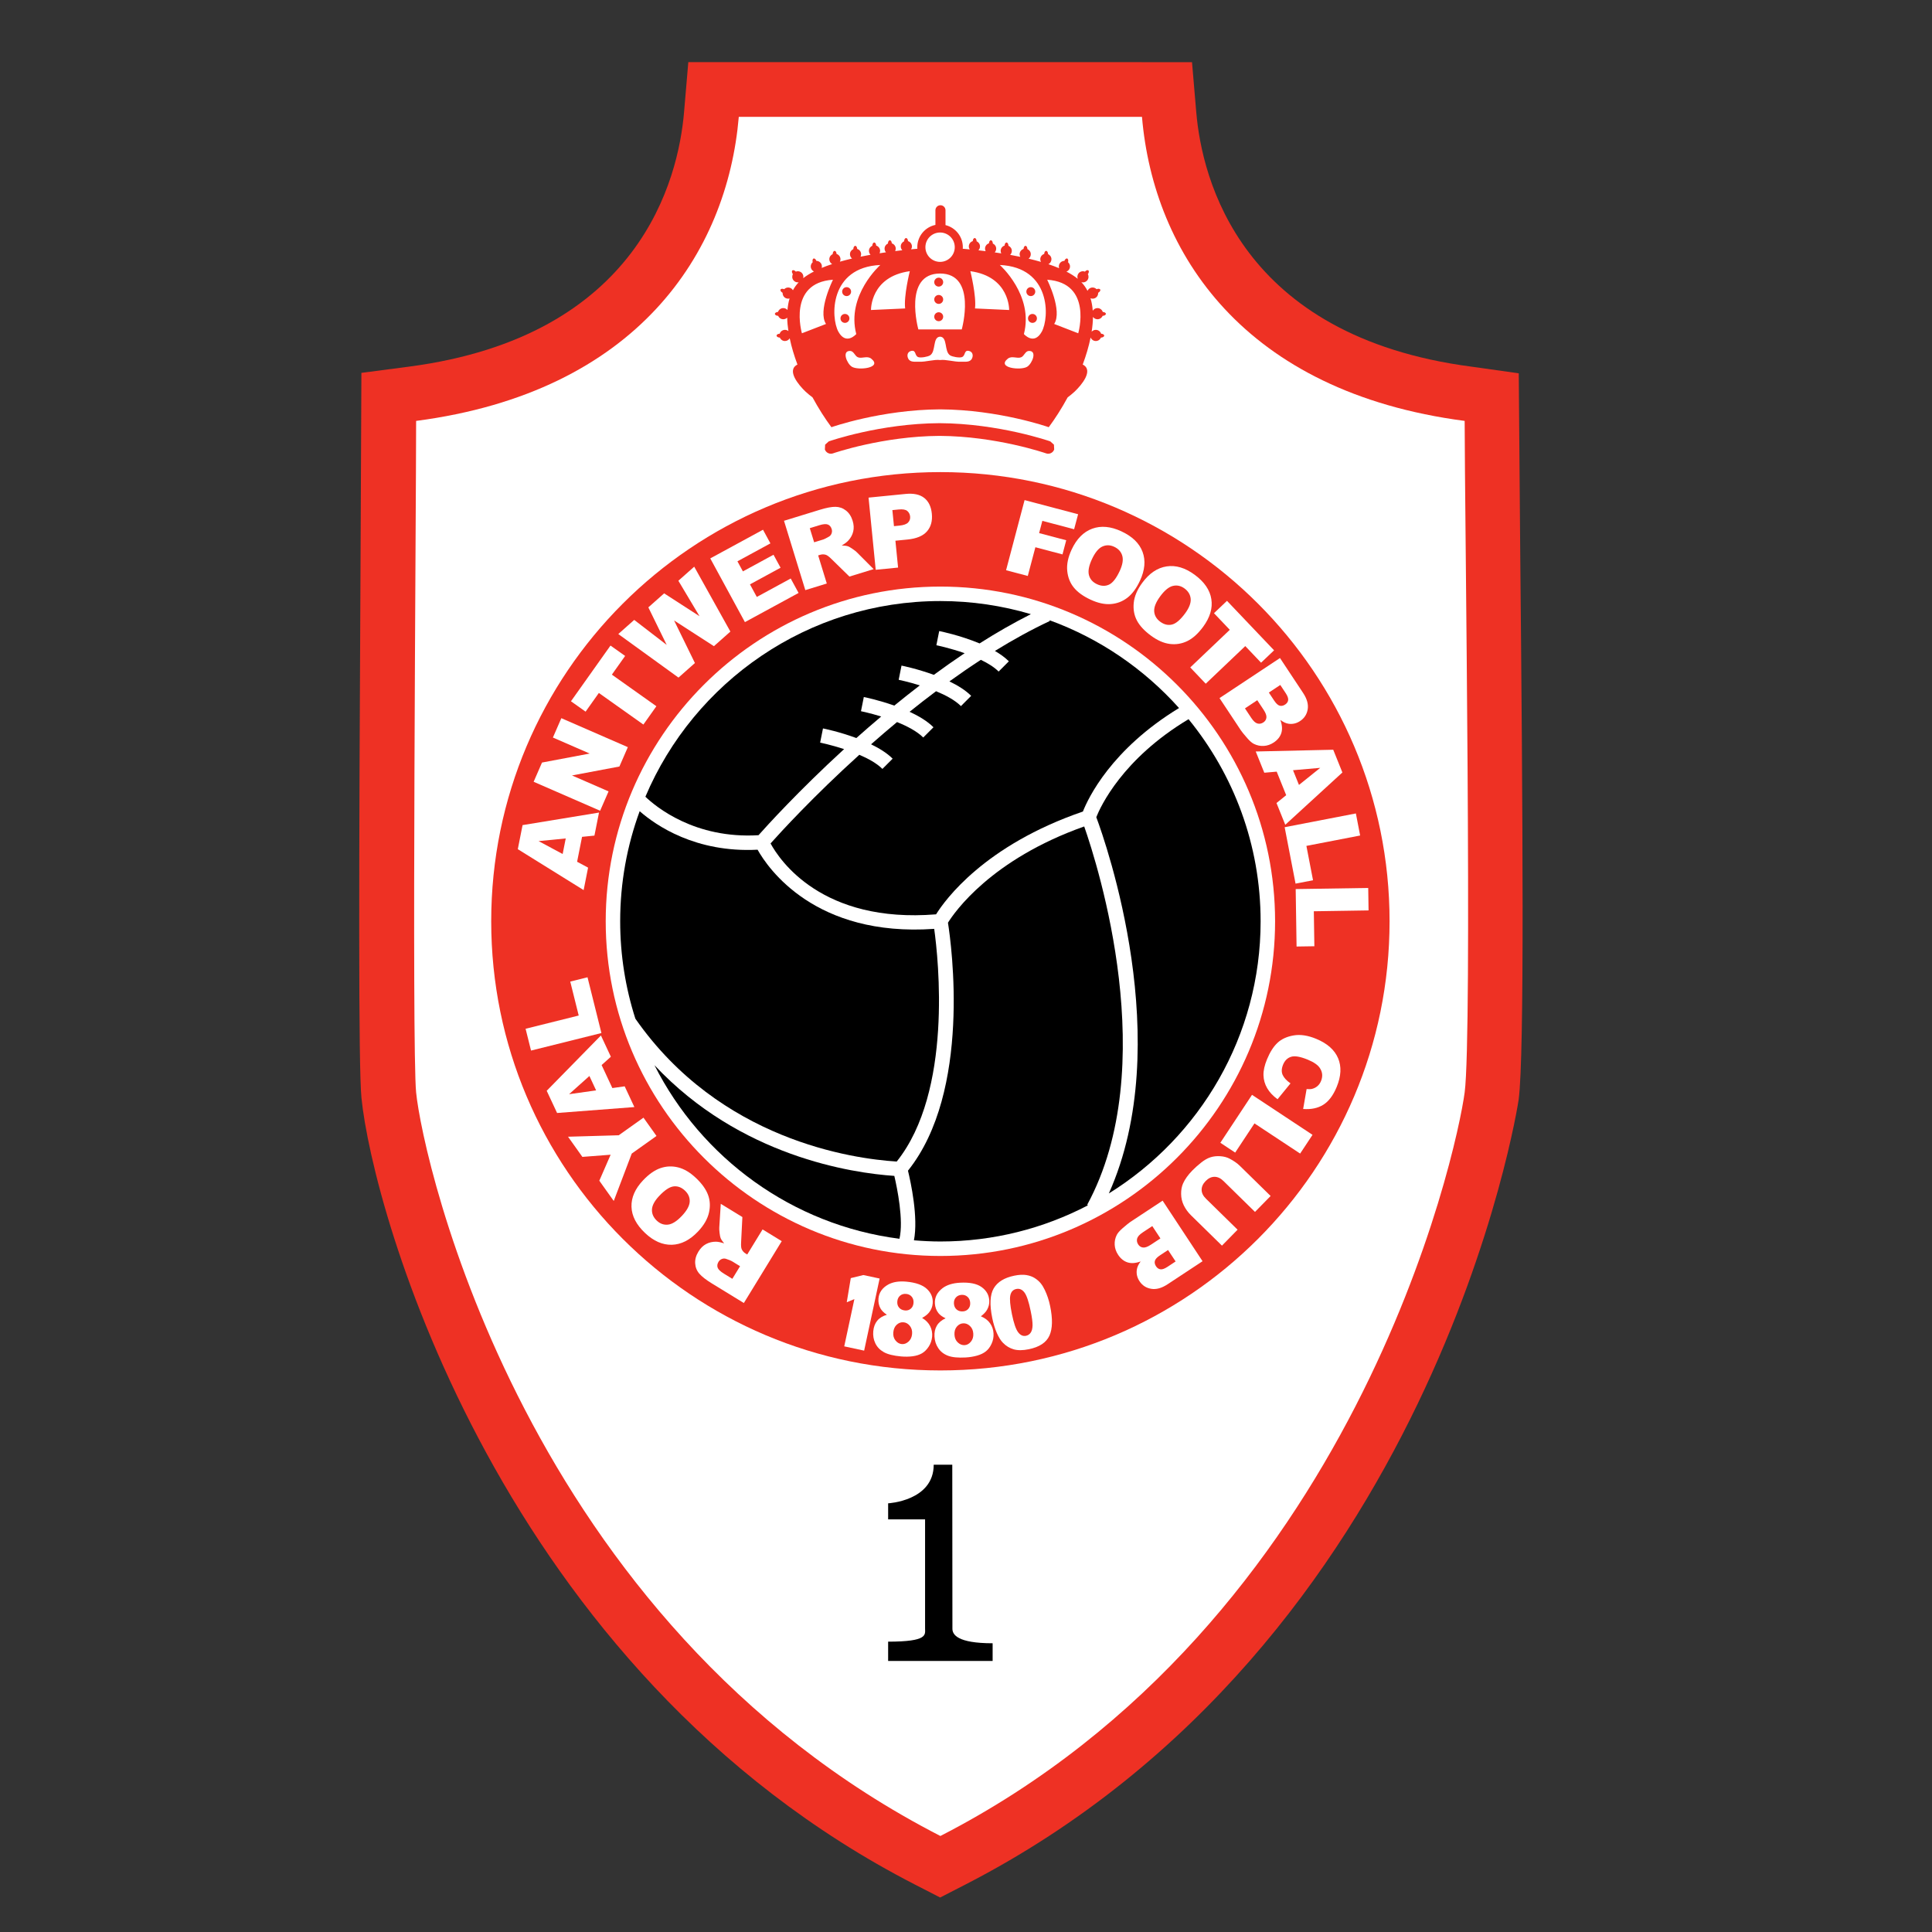 <?xml version="1.0" encoding="UTF-8" standalone="no"?>
<svg
   xmlns:dc="http://purl.org/dc/elements/1.1/"
   xmlns:cc="http://creativecommons.org/ns#"
   xmlns:rdf="http://www.w3.org/1999/02/22-rdf-syntax-ns#"
   xmlns:svg="http://www.w3.org/2000/svg"
   xmlns="http://www.w3.org/2000/svg"
   xmlns:sodipodi="http://sodipodi.sourceforge.net/DTD/sodipodi-0.dtd"
   xmlns:inkscape="http://www.inkscape.org/namespaces/inkscape"
   version="1.1"
   id="Layer_1"
   x="0px"
   y="0px"
   viewBox="0 0 1000 1000"
   xml:space="preserve"
   sodipodi:docname="Antwerp.svg"
   width="1000"
   height="1000"
   inkscape:version="1.0.1 (3bc2e813f5, 2020-09-07)"><rect x="0" y="0" width="1000" height="1000" fill="#333333" stroke="none"/><defs
   id="defs119" /><sodipodi:namedview
   pagecolor="#ffffff"
   bordercolor="#666666"
   borderopacity="1"
   objecttolerance="10"
   gridtolerance="10"
   guidetolerance="10"
   inkscape:pageopacity="0"
   inkscape:pageshadow="2"
   inkscape:window-width="1920"
   inkscape:window-height="1017"
   id="namedview117"
   showgrid="false"
   units="px"
   width="1000mm"
   inkscape:zoom="0.27967173"
   inkscape:cx="-723.93158"
   inkscape:cy="1173.0163"
   inkscape:window-x="-8"
   inkscape:window-y="-8"
   inkscape:window-maximized="1"
   inkscape:current-layer="Layer_1"
   inkscape:document-rotation="0" />




<g
   id="g1003"
   transform="matrix(2.327,0,0,2.327,114.846,-331.243)"><path
     style="fill:#ee3124"
     d="M 204.61,156.173 H 103.748 l -0.948,11.14 c -1.256,14.769 -9.736,49.849 -61.224,56.592 l -10.542,1.38 -0.179,39.054 c -0.393,72.209 -0.488,115.351 0.19,122.199 2.462,24.876 30.584,127.481 123.164,175.02 l 5.56,2.855 5.557,-2.855 c 104.421,-53.619 122.965,-173.432 123.12,-174.626 1.317,-9.955 0.91,-63.86 0.336,-122.996 l -0.314,-38.555 -10.504,-1.475 c -51.489,-6.742 -59.972,-41.823 -61.229,-56.592 l -0.947,-11.14 H 204.61 Z"
     id="path2" /><path
     style="fill:#ffffff"
     d="m 114.976,168.344 c -2.573,30.26 -22.625,61.192 -71.77,67.627 0,19.136 -0.985,139.417 0,149.366 1.494,15.099 24.143,117.909 116.612,165.393 92.469,-47.484 114.889,-152.312 116.616,-165.393 1.727,-13.079 0,-130.23 0,-149.366 -49.148,-6.435 -69.199,-37.367 -71.774,-67.627 -17.065,0 -72.618,0 -89.684,0 z"
     id="path4" /><g
     id="g88">
	<path
   style="fill:#ee3124"
   d="m 259.73,347.268 c 0,55.179 -44.73,99.91 -99.913,99.91 -55.178,0 -99.911,-44.73 -99.911,-99.91 0,-55.178 44.732,-99.91 99.911,-99.91 55.183,0 99.913,44.732 99.913,99.91 z"
   id="path6" />
	<g
   id="g16">
		<path
   style="fill:#ffffff"
   d="m 146.302,426.734 -3.442,16.038 -4.428,-0.952 2.256,-10.512 -1.696,0.701 0.895,-5.367 2.792,-0.684 z"
   id="path8" />
		<path
   style="fill:#ffffff"
   d="m 150.856,430.545 c 0.364,-0.311 0.816,-0.44 1.348,-0.391 0.524,0.047 0.941,0.261 1.251,0.634 0.305,0.377 0.436,0.842 0.386,1.396 -0.049,0.532 -0.25,0.951 -0.605,1.257 -0.354,0.306 -0.783,0.44 -1.287,0.394 -0.568,-0.054 -1.01,-0.264 -1.32,-0.632 -0.313,-0.37 -0.443,-0.832 -0.393,-1.389 0.048,-0.535 0.253,-0.958 0.62,-1.269 z m -5.096,5.581 c -0.497,0.616 -0.788,1.397 -0.873,2.339 -0.086,0.965 0.067,1.858 0.463,2.684 0.396,0.822 1.025,1.476 1.885,1.958 0.859,0.483 2.139,0.8 3.837,0.956 0.903,0.08 1.763,0.067 2.576,-0.038 0.813,-0.109 1.507,-0.328 2.076,-0.658 0.57,-0.335 1.071,-0.831 1.503,-1.497 0.429,-0.667 0.681,-1.4 0.754,-2.206 0.075,-0.83 -0.071,-1.609 -0.436,-2.335 -0.364,-0.725 -0.962,-1.337 -1.793,-1.833 0.692,-0.376 1.214,-0.788 1.56,-1.224 0.463,-0.592 0.728,-1.249 0.792,-1.972 0.112,-1.241 -0.305,-2.314 -1.255,-3.224 -0.948,-0.905 -2.494,-1.458 -4.631,-1.652 -1.616,-0.142 -2.943,0.067 -3.985,0.633 -1.336,0.743 -2.065,1.783 -2.185,3.123 -0.074,0.818 0.079,1.561 0.458,2.227 0.277,0.486 0.749,0.948 1.414,1.383 -0.943,0.279 -1.664,0.724 -2.16,1.336 z m 4.361,0.868 c 0.45,-0.402 0.952,-0.579 1.503,-0.528 0.56,0.05 1.031,0.322 1.417,0.813 0.383,0.49 0.545,1.089 0.48,1.798 -0.063,0.705 -0.325,1.262 -0.788,1.681 -0.464,0.419 -0.959,0.604 -1.491,0.558 -0.55,-0.051 -1.023,-0.319 -1.41,-0.81 -0.389,-0.487 -0.552,-1.087 -0.487,-1.794 0.067,-0.742 0.324,-1.316 0.776,-1.718 z"
   id="path10" />
		<path
   style="fill:#ffffff"
   d="m 163.259,430.952 c 0.319,-0.36 0.742,-0.553 1.279,-0.587 0.524,-0.03 0.968,0.121 1.329,0.449 0.357,0.327 0.553,0.772 0.582,1.325 0.03,0.537 -0.108,0.982 -0.414,1.333 -0.306,0.356 -0.709,0.545 -1.216,0.575 -0.57,0.033 -1.035,-0.114 -1.396,-0.432 -0.365,-0.323 -0.561,-0.759 -0.592,-1.316 -0.029,-0.542 0.114,-0.991 0.428,-1.347 z m -4.229,6.264 c -0.401,0.679 -0.577,1.492 -0.522,2.435 0.054,0.969 0.335,1.832 0.849,2.587 0.512,0.759 1.227,1.316 2.149,1.668 0.92,0.353 2.231,0.479 3.934,0.386 0.905,-0.054 1.757,-0.192 2.546,-0.415 0.788,-0.222 1.441,-0.54 1.957,-0.951 0.516,-0.411 0.94,-0.977 1.267,-1.698 0.331,-0.721 0.474,-1.484 0.427,-2.289 -0.046,-0.839 -0.301,-1.59 -0.772,-2.252 -0.465,-0.667 -1.144,-1.183 -2.037,-1.552 0.629,-0.473 1.086,-0.956 1.363,-1.438 0.373,-0.654 0.541,-1.342 0.499,-2.063 -0.07,-1.245 -0.641,-2.247 -1.71,-3.006 -1.07,-0.763 -2.68,-1.082 -4.822,-0.964 -1.622,0.092 -2.905,0.495 -3.853,1.208 -1.213,0.926 -1.783,2.063 -1.708,3.408 0.046,0.818 0.306,1.531 0.777,2.134 0.349,0.44 0.881,0.831 1.602,1.162 -0.896,0.412 -1.543,0.957 -1.946,1.64 z m 4.44,0.223 c 0.39,-0.466 0.859,-0.709 1.413,-0.743 0.562,-0.029 1.069,0.167 1.518,0.599 0.453,0.429 0.701,0.999 0.738,1.711 0.042,0.705 -0.138,1.295 -0.537,1.778 -0.394,0.482 -0.859,0.733 -1.391,0.768 -0.554,0.029 -1.058,-0.168 -1.514,-0.596 -0.453,-0.423 -0.701,-0.994 -0.743,-1.703 -0.041,-0.75 0.129,-1.353 0.516,-1.814 z"
   id="path12" />
		<path
   style="fill:#ffffff"
   d="m 175.373,430.482 c 0.168,-0.8 0.607,-1.274 1.325,-1.422 0.705,-0.146 1.304,0.11 1.803,0.759 0.502,0.647 0.968,2.022 1.396,4.119 0.298,1.429 0.436,2.495 0.424,3.203 -0.017,0.705 -0.151,1.25 -0.412,1.628 -0.259,0.376 -0.607,0.611 -1.048,0.703 -0.666,0.139 -1.249,-0.126 -1.752,-0.792 -0.503,-0.662 -0.961,-2 -1.375,-4.008 -0.407,-1.993 -0.529,-3.385 -0.361,-4.19 z m -3.006,8.347 c 0.42,0.969 0.876,1.703 1.375,2.207 0.692,0.713 1.493,1.194 2.394,1.45 0.906,0.256 2.021,0.247 3.346,-0.024 2.365,-0.487 3.896,-1.494 4.591,-3.024 0.692,-1.527 0.746,-3.724 0.155,-6.587 -0.259,-1.278 -0.662,-2.478 -1.195,-3.594 -0.281,-0.587 -0.587,-1.085 -0.931,-1.501 -0.344,-0.411 -0.771,-0.784 -1.288,-1.115 -0.52,-0.332 -1.144,-0.558 -1.877,-0.68 -0.735,-0.121 -1.635,-0.075 -2.693,0.142 -2.209,0.458 -3.727,1.392 -4.562,2.814 -0.831,1.421 -0.939,3.631 -0.322,6.633 0.252,1.222 0.588,2.315 1.007,3.279 z"
   id="path14" />
	</g>
	<path
   style="fill:#ffffff"
   d="m 159.818,272.823 c -41.048,0 -74.442,33.397 -74.442,74.446 0,41.05 33.394,74.446 74.442,74.446 41.052,0 74.449,-33.397 74.449,-74.446 0,-41.05 -33.397,-74.446 -74.449,-74.446 z"
   id="path18" />
	<g
   id="g32">
		<path
   d="m 150.107,400.712 c 12.476,-15.594 9.271,-45.023 8.336,-51.756 -26.488,1.858 -36.976,-13.473 -39.287,-17.607 -13.798,0.712 -22.636,-5.421 -26.226,-8.564 -2.804,7.639 -4.336,15.885 -4.336,24.483 0,7.554 1.191,14.83 3.379,21.667 18.835,27.018 48.327,31.165 58.134,31.777 z"
   id="path20" />
		<path
   d="m 119.363,328.124 c 1.82,-2.049 8.927,-9.893 19.042,-19.152 -2.882,-0.94 -5.283,-1.432 -5.333,-1.442 h 0.001 l 0.314,-1.579 0.317,-1.578 c 0.249,0.05 3.67,0.748 7.422,2.139 1.765,-1.575 3.616,-3.18 5.528,-4.792 -2.499,-0.767 -4.456,-1.169 -4.499,-1.177 v 0 l 0.317,-1.578 0.314,-1.579 c 0.236,0.047 3.294,0.675 6.782,1.911 1.843,-1.506 3.734,-3.011 5.676,-4.499 -2.593,-0.809 -4.659,-1.232 -4.704,-1.242 h 0.002 l 0.314,-1.579 0.316,-1.579 c 0.245,0.05 3.535,0.724 7.191,2.058 2.237,-1.647 4.524,-3.259 6.851,-4.817 -3.289,-1.151 -6.236,-1.757 -6.291,-1.768 h 0.003 l 0.314,-1.579 0.316,-1.579 c 0.286,0.058 4.672,0.955 8.979,2.755 3.731,-2.372 7.555,-4.565 11.412,-6.512 -6.386,-1.886 -13.136,-2.914 -20.129,-2.914 -29.454,0 -54.789,17.972 -65.616,43.525 2.331,2.233 10.981,9.414 25.161,8.557 z"
   id="path22" />
		<path
   d="m 184.161,280.477 c -4.121,1.929 -8.214,4.194 -12.218,6.66 1.183,0.686 2.256,1.454 3.107,2.306 l -1.136,1.138 -1.14,1.14 c -0.99,-0.992 -2.406,-1.86 -3.954,-2.607 -2.373,1.543 -4.708,3.149 -6.993,4.797 1.853,0.895 3.584,1.961 4.842,3.216 l -1.141,1.138 -1.135,1.14 c -1.326,-1.323 -3.394,-2.425 -5.534,-3.309 -2.011,1.507 -3.979,3.038 -5.889,4.575 2.03,0.939 3.952,2.081 5.312,3.443 l -1.138,1.138 -1.138,1.139 c -1.384,-1.384 -3.585,-2.529 -5.83,-3.433 -2.001,1.661 -3.925,3.315 -5.774,4.947 1.835,0.892 3.554,1.951 4.798,3.196 l -1.137,1.138 -1.139,1.138 c -1.241,-1.24 -3.138,-2.287 -5.134,-3.143 -10.204,9.232 -17.535,17.247 -19.747,19.722 2.038,3.74 11.447,17.828 36.818,15.768 1.994,-3.208 10.756,-15.349 32.66,-22.865 1.17,-2.978 6.302,-13.839 21.38,-23.022 -7.778,-8.693 -17.648,-15.475 -28.818,-19.535 z"
   id="path24" />
		<path
   d="m 149.573,403.904 c -9.363,-0.633 -34.277,-4.286 -53.349,-24.621 10.44,20.649 30.634,35.551 54.492,38.608 0.957,-4.126 -0.503,-11.249 -1.143,-13.987 z"
   id="path26" />
		<path
   d="m 215.017,302.317 c -14.717,8.816 -19.597,19.462 -20.521,21.795 2.135,5.732 17.778,50.248 2.794,83.694 20.242,-12.574 33.757,-35.005 33.757,-60.539 -0.001,-17.031 -6.017,-32.68 -16.03,-44.95 z"
   id="path28" />
		<path
   d="m 192.467,410.344 c 16.659,-30.738 2.373,-75.507 -0.658,-84.164 -20.742,7.342 -28.877,19.097 -30.305,21.408 0.776,4.922 5.248,37.502 -8.895,55.154 0.606,2.496 2.33,10.377 1.327,15.489 1.943,0.16 3.9,0.264 5.882,0.264 11.836,0 23.002,-2.918 32.833,-8.05 z"
   id="path30" />
	</g>
	<g
   id="g64">
		<path
   style="fill:#ffffff"
   d="m 75.799,332.306 -5.353,-2.87 6.038,-0.591 z m 7.069,-4.094 1.017,-5.122 -17.003,2.789 -1.06,5.35 14.643,9.103 0.989,-4.995 -2.442,-1.308 1.101,-5.542 z"
   id="path34" />
		<path
   style="fill:#ffffff"
   d="m 69.344,316.239 1.863,-4.275 10.604,-2.001 -8.181,-3.564 1.876,-4.305 14.792,6.445 -1.876,4.306 -10.546,1.989 8.134,3.545 -1.876,4.305 z"
   id="path36" />
		<path
   style="fill:#ffffff"
   d="m 77.646,298.332 8.794,-12.391 3.256,2.309 -2.951,4.158 9.903,7.028 -2.893,4.075 -9.904,-7.027 -2.95,4.158 z"
   id="path38" />
		<path
   style="fill:#ffffff"
   d="m 88.174,283.377 3.541,-3.143 7.228,5.563 -4.085,-8.351 3.514,-3.116 7.868,5.08 -4.703,-7.887 3.525,-3.126 8.045,14.433 -3.663,3.247 -8.859,-5.72 4.633,9.469 -3.654,3.24 z"
   id="path40" />
		<path
   style="fill:#ffffff"
   d="m 108.633,266.555 11.729,-6.378 1.65,3.037 -7.338,3.99 1.218,2.24 6.808,-3.703 1.57,2.888 -6.808,3.701 1.522,2.799 7.543,-4.102 1.748,3.212 -11.935,6.489 z"
   id="path42" />
		<path
   style="fill:#ffffff"
   d="m 130.77,259.829 2.117,-0.651 c 0.878,-0.27 1.518,-0.319 1.921,-0.151 0.4,0.169 0.676,0.503 0.832,1.002 0.102,0.337 0.094,0.667 -0.03,0.99 -0.121,0.323 -0.333,0.563 -0.63,0.724 -0.59,0.335 -0.994,0.536 -1.212,0.604 l -2.032,0.624 z m 3.783,12.312 -1.921,-6.253 0.425,-0.129 c 0.436,-0.135 0.866,-0.136 1.285,-0.005 0.311,0.104 0.722,0.411 1.235,0.921 l 4.01,3.919 5.385,-1.655 -3.711,-3.722 c -0.182,-0.193 -0.502,-0.446 -0.962,-0.761 -0.461,-0.317 -0.796,-0.511 -1.011,-0.586 -0.318,-0.112 -0.788,-0.176 -1.412,-0.193 0.664,-0.381 1.166,-0.758 1.498,-1.13 0.527,-0.582 0.879,-1.243 1.056,-1.977 0.176,-0.733 0.134,-1.53 -0.13,-2.386 -0.301,-0.982 -0.796,-1.742 -1.484,-2.279 -0.688,-0.538 -1.461,-0.813 -2.319,-0.825 -0.858,-0.014 -2.025,0.207 -3.502,0.66 l -7.96,2.446 4.741,15.422 z"
   id="path44" />
		<path
   style="fill:#ffffff"
   d="m 149.139,255.811 1.397,-0.138 c 0.919,-0.091 1.56,0.021 1.927,0.337 0.367,0.316 0.577,0.727 0.626,1.229 0.051,0.518 -0.098,0.96 -0.448,1.329 -0.351,0.37 -1.001,0.602 -1.946,0.695 l -1.203,0.12 z m -3.706,13.276 4.974,-0.492 -0.593,-5.975 2.706,-0.268 c 1.994,-0.199 3.432,-0.8 4.313,-1.808 0.883,-1.009 1.243,-2.321 1.082,-3.939 -0.155,-1.574 -0.724,-2.743 -1.698,-3.507 -0.977,-0.766 -2.361,-1.06 -4.151,-0.881 l -8.225,0.816 z"
   id="path46" />
		<path
   style="fill:#ffffff"
   d="m 178.546,253.586 11.905,3.143 -0.886,3.339 -7.068,-1.866 -0.718,2.725 6.03,1.593 -0.831,3.146 -6.029,-1.594 -1.69,6.388 -4.83,-1.276 z"
   id="path48" />
		<path
   style="fill:#ffffff"
   d="m 195.838,263.917 c 0.851,-0.388 1.728,-0.372 2.633,0.051 0.947,0.44 1.547,1.106 1.803,1.998 0.259,0.89 0.067,2.022 -0.571,3.397 -0.763,1.631 -1.551,2.64 -2.377,3.025 -0.822,0.383 -1.715,0.351 -2.679,-0.099 -0.938,-0.439 -1.535,-1.105 -1.777,-2.003 -0.248,-0.897 -0.03,-2.083 0.657,-3.556 0.693,-1.486 1.465,-2.425 2.311,-2.813 z m -7.806,5.406 c 0.143,1.449 0.629,2.688 1.467,3.716 0.834,1.029 2.076,1.926 3.724,2.693 1.622,0.756 3.119,1.082 4.49,0.98 1.367,-0.103 2.595,-0.566 3.677,-1.392 1.086,-0.826 2.025,-2.092 2.822,-3.8 1.095,-2.353 1.288,-4.487 0.579,-6.407 -0.705,-1.918 -2.276,-3.444 -4.709,-4.578 -2.374,-1.105 -4.533,-1.302 -6.482,-0.592 -1.945,0.711 -3.476,2.259 -4.587,4.645 -0.797,1.708 -1.124,3.287 -0.981,4.735 z"
   id="path50" />
		<path
   style="fill:#ffffff"
   d="m 211.549,272.67 c 0.905,-0.212 1.766,-0.023 2.57,0.57 0.838,0.618 1.295,1.389 1.375,2.314 0.075,0.925 -0.335,1.997 -1.233,3.218 -1.069,1.449 -2.045,2.282 -2.927,2.495 -0.884,0.214 -1.752,0.006 -2.612,-0.625 -0.835,-0.615 -1.283,-1.386 -1.346,-2.314 -0.063,-0.93 0.385,-2.048 1.35,-3.357 0.974,-1.32 1.913,-2.087 2.823,-2.301 z m -8.721,3.759 c -0.146,1.449 0.084,2.76 0.7,3.933 0.617,1.173 1.661,2.297 3.125,3.375 1.438,1.06 2.842,1.675 4.206,1.846 1.362,0.171 2.654,-0.042 3.883,-0.637 1.224,-0.595 2.394,-1.653 3.514,-3.168 1.538,-2.091 2.15,-4.147 1.831,-6.167 -0.313,-2.02 -1.551,-3.826 -3.709,-5.417 -2.11,-1.552 -4.189,-2.172 -6.24,-1.86 -2.05,0.311 -3.853,1.527 -5.413,3.647 -1.121,1.518 -1.75,3 -1.897,4.448 z"
   id="path52" />
		<path
   style="fill:#ffffff"
   d="M 223.566,275.992 234.04,287 l -2.893,2.751 -3.513,-3.693 -8.797,8.37 -3.443,-3.622 8.797,-8.369 -3.518,-3.694 z"
   id="path54" />
		<path
   style="fill:#ffffff"
   d="m 235.423,294.708 1.208,1.826 c 0.416,0.626 0.595,1.14 0.545,1.537 -0.054,0.398 -0.273,0.726 -0.667,0.985 -0.419,0.279 -0.825,0.366 -1.216,0.261 -0.39,-0.104 -0.797,-0.48 -1.224,-1.125 l -1.191,-1.798 z m -13.517,2.92 4.747,7.164 c 0.201,0.306 0.674,0.885 1.417,1.739 0.558,0.642 1.053,1.069 1.484,1.283 0.697,0.346 1.435,0.498 2.206,0.452 0.771,-0.046 1.506,-0.3 2.206,-0.764 0.855,-0.567 1.417,-1.267 1.685,-2.098 0.264,-0.831 0.193,-1.806 -0.214,-2.925 0.642,0.491 1.262,0.779 1.862,0.858 0.893,0.121 1.739,-0.081 2.532,-0.607 0.948,-0.627 1.509,-1.499 1.693,-2.618 0.18,-1.119 -0.159,-2.327 -1.018,-3.622 l -5.149,-7.775 z m 8.398,0.471 1.392,2.099 c 0.478,0.725 0.696,1.313 0.641,1.762 -0.05,0.452 -0.276,0.809 -0.675,1.074 -0.432,0.286 -0.872,0.366 -1.32,0.243 -0.448,-0.123 -0.909,-0.541 -1.38,-1.254 l -1.396,-2.108 z"
   id="path56" />
		<path
   style="fill:#ffffff"
   d="m 238.257,313.669 6.051,-0.526 -4.73,3.798 z m -3.676,7.295 1.951,4.842 12.704,-11.635 -2.037,-5.058 -17.237,0.391 1.904,4.723 2.758,-0.241 2.113,5.239 z"
   id="path58" />
		<path
   style="fill:#ffffff"
   d="m 252.236,323.284 0.949,4.908 -11.954,2.309 1.476,7.641 -3.888,0.752 -2.424,-12.549 z"
   id="path60" />
		<path
   style="fill:#ffffff"
   d="m 254.983,339.857 0.075,4.997 -12.176,0.189 0.121,7.78 -3.958,0.062 -0.197,-12.779 z"
   id="path62" />
	</g>
	<g
   id="g76">
		<path
   style="fill:#ffffff"
   d="m 113.543,426.797 -1.889,-1.158 c -0.784,-0.482 -1.246,-0.926 -1.386,-1.341 -0.138,-0.41 -0.072,-0.838 0.202,-1.288 0.184,-0.297 0.438,-0.511 0.758,-0.633 0.323,-0.121 0.645,-0.121 0.963,-0.004 0.642,0.218 1.059,0.39 1.256,0.507 l 1.812,1.111 z m 6.724,-10.986 -3.416,5.577 -0.378,-0.23 c -0.39,-0.239 -0.675,-0.563 -0.854,-0.961 -0.126,-0.302 -0.168,-0.813 -0.126,-1.535 l 0.283,-5.602 -4.805,-2.943 -0.333,5.246 c -0.025,0.264 -0.002,0.671 0.065,1.224 0.067,0.553 0.144,0.936 0.23,1.145 0.128,0.315 0.39,0.709 0.79,1.187 -0.725,-0.244 -1.339,-0.369 -1.838,-0.378 -0.786,-0.003 -1.512,0.168 -2.18,0.52 -0.667,0.352 -1.236,0.914 -1.703,1.677 -0.536,0.876 -0.779,1.749 -0.725,2.621 0.052,0.873 0.356,1.635 0.916,2.285 0.558,0.653 1.495,1.384 2.811,2.188 l 7.1,4.349 8.427,-13.761 z"
   id="path66" />
		<path
   style="fill:#ffffff"
   d="m 99.222,414.746 c -0.926,0.097 -1.752,-0.196 -2.48,-0.884 -0.756,-0.717 -1.117,-1.539 -1.08,-2.466 0.04,-0.922 0.579,-1.937 1.62,-3.039 1.237,-1.308 2.309,-2.013 3.211,-2.118 0.902,-0.1 1.74,0.214 2.513,0.944 0.754,0.712 1.103,1.535 1.052,2.465 -0.052,0.926 -0.635,1.982 -1.752,3.161 -1.128,1.191 -2.155,1.837 -3.084,1.937 z m 9.12,-2.658 c 0.325,-1.417 0.251,-2.751 -0.216,-3.988 -0.466,-1.241 -1.36,-2.486 -2.681,-3.735 -1.298,-1.229 -2.614,-2.013 -3.946,-2.348 -1.331,-0.336 -2.641,-0.285 -3.931,0.155 -1.291,0.44 -2.583,1.341 -3.879,2.712 -1.784,1.883 -2.643,3.85 -2.578,5.892 0.063,2.045 1.069,3.987 3.017,5.832 1.901,1.799 3.89,2.671 5.962,2.617 2.074,-0.059 4.013,-1.043 5.822,-2.956 1.295,-1.367 2.105,-2.76 2.43,-4.181 z"
   id="path68" />
		<path
   style="fill:#ffffff"
   d="m 87.164,409.483 -3.211,-4.507 2.518,-5.782 -6.285,0.483 -3.19,-4.487 11.276,-0.323 5.505,-3.916 2.897,4.071 -5.507,3.917 z"
   id="path70" />
		<path
   style="fill:#ffffff"
   d="m 83.241,384.884 -6.013,0.847 4.521,-4.046 z m 3.281,-7.483 -2.208,-4.732 -12.063,12.304 2.309,4.938 17.191,-1.317 -2.155,-4.612 -2.743,0.385 -2.389,-5.115 z"
   id="path72" />
		<path
   style="fill:#ffffff"
   d="m 68.765,376.028 -1.21,-4.849 11.816,-2.946 -1.883,-7.551 3.841,-0.957 3.09,12.402 z"
   id="path74" />
	</g>
	<g
   id="g86">
		<path
   style="fill:#ffffff"
   d="m 237.696,383.325 -2.88,3.526 c -1.019,-0.738 -1.791,-1.56 -2.31,-2.457 -0.52,-0.897 -0.793,-1.858 -0.822,-2.88 -0.029,-1.027 0.234,-2.206 0.784,-3.542 0.67,-1.623 1.455,-2.85 2.348,-3.682 0.897,-0.834 2.092,-1.378 3.584,-1.633 1.494,-0.255 3.166,-0.002 5.011,0.762 2.465,1.019 4.088,2.459 4.873,4.316 0.78,1.859 0.675,3.989 -0.318,6.387 -0.776,1.879 -1.766,3.194 -2.969,3.954 -1.204,0.759 -2.7,1.077 -4.49,0.947 l 0.771,-4.436 c 0.516,0.046 0.91,0.034 1.186,-0.033 0.461,-0.113 0.864,-0.314 1.208,-0.608 0.348,-0.293 0.617,-0.671 0.805,-1.132 0.432,-1.044 0.344,-2.017 -0.264,-2.918 -0.449,-0.675 -1.337,-1.291 -2.668,-1.842 -1.651,-0.681 -2.884,-0.897 -3.701,-0.648 -0.822,0.25 -1.417,0.831 -1.795,1.74 -0.364,0.885 -0.395,1.652 -0.092,2.31 0.305,0.652 0.884,1.277 1.739,1.869 z"
   id="path78" />
		<path
   style="fill:#ffffff"
   d="m 242.593,394.771 -2.754,4.168 -10.16,-6.712 -4.289,6.495 -3.3,-2.185 7.044,-10.663 z"
   id="path80" />
		<path
   style="fill:#ffffff"
   d="m 225.923,415.87 -3.476,3.547 -6.86,-6.726 c -0.684,-0.667 -1.22,-1.405 -1.618,-2.21 -0.395,-0.805 -0.596,-1.657 -0.604,-2.554 -0.013,-0.897 0.138,-1.681 0.44,-2.36 0.424,-0.943 1.111,-1.9 2.059,-2.868 0.549,-0.562 1.191,-1.136 1.916,-1.719 0.73,-0.587 1.426,-0.99 2.097,-1.208 0.67,-0.218 1.4,-0.298 2.193,-0.247 0.788,0.051 1.48,0.23 2.071,0.541 0.948,0.499 1.703,1.023 2.268,1.581 l 6.865,6.726 -3.476,3.542 -7.027,-6.889 c -0.629,-0.616 -1.292,-0.922 -1.987,-0.918 -0.697,0.005 -1.351,0.314 -1.959,0.939 -0.604,0.613 -0.901,1.267 -0.897,1.958 0.008,0.692 0.327,1.351 0.968,1.975 z"
   id="path82" />
		<path
   style="fill:#ffffff"
   d="m 212.141,422.935 -1.829,1.208 c -0.628,0.411 -1.14,0.592 -1.539,0.541 -0.399,-0.055 -0.726,-0.277 -0.986,-0.667 -0.276,-0.423 -0.364,-0.83 -0.255,-1.22 0.105,-0.39 0.482,-0.797 1.128,-1.22 l 1.799,-1.186 z m -2.889,-13.522 -7.179,4.73 c -0.302,0.201 -0.884,0.674 -1.739,1.412 -0.642,0.558 -1.074,1.052 -1.287,1.484 -0.348,0.697 -0.5,1.429 -0.457,2.201 0.046,0.772 0.297,1.51 0.759,2.21 0.566,0.859 1.266,1.421 2.096,1.69 0.83,0.264 1.802,0.197 2.922,-0.206 -0.49,0.637 -0.779,1.259 -0.858,1.858 -0.126,0.893 0.075,1.739 0.599,2.537 0.625,0.948 1.497,1.514 2.617,1.693 1.115,0.185 2.323,-0.15 3.623,-1.006 l 7.786,-5.133 z m -0.491,8.398 -2.105,1.388 c -0.725,0.478 -1.312,0.691 -1.761,0.637 -0.449,-0.05 -0.81,-0.277 -1.074,-0.679 -0.281,-0.432 -0.359,-0.873 -0.238,-1.321 0.126,-0.448 0.544,-0.906 1.257,-1.375 l 2.113,-1.392 z"
   id="path84" />
	</g>
</g><path
     d="m 148.196,511.799 h 23.243 v -3.937 c -7.87,0 -8.944,-1.954 -8.944,-3.221 0,-1.261 -0.031,-36.495 -0.031,-36.495 h -4.131 c 0,8.067 -10.137,8.587 -10.137,8.587 v 3.576 h 8.217 c 0,0 0,22.91 0,24.277 0,1.367 0.692,2.919 -8.217,2.919 z"
     id="path90" /><g
     id="g114">
	<g
   id="g96">
		<path
   style="fill:#ee3124"
   d="m 134.975,240.532 -0.107,0.039 c 0,0 0.094,-0.034 0.112,-0.04 z"
   id="path92" />
		<path
   style="fill:#ee3124"
   d="m 185.075,241.253 -0.809,-0.727 c -0.085,-0.033 -11.404,-3.983 -24.63,-4.051 -13.234,0.068 -24.475,3.99 -24.647,4.053 l -0.805,0.721 -0.057,1.083 c 0.258,0.73 1.066,1.118 1.802,0.861 0.112,-0.04 11.049,-3.824 23.708,-3.89 12.643,0.066 23.578,3.85 23.687,3.888 0.743,0.259 1.552,-0.129 1.807,-0.862 z"
   id="path94" />
	</g>
	<path
   style="fill:#ee3124"
   d="m 160.439,205.104 c 0,0.549 -0.444,0.994 -0.994,0.994 -0.549,0 -0.994,-0.444 -0.994,-0.994 0,-0.549 0.444,-0.993 0.994,-0.993 0.551,0 0.994,0.444 0.994,0.993 z"
   id="path98" />
	<path
   style="fill:#ee3124"
   d="m 160.439,208.952 c 0,0.549 -0.444,0.993 -0.994,0.993 -0.549,0 -0.994,-0.444 -0.994,-0.993 0,-0.549 0.444,-0.994 0.994,-0.994 0.551,0 0.994,0.445 0.994,0.994 z"
   id="path100" />
	<path
   style="fill:#ee3124"
   d="m 179.306,213.172 c 0,0.55 0.445,0.994 0.994,0.994 0.55,0 0.994,-0.444 0.994,-0.994 0,-0.549 -0.443,-0.993 -0.994,-0.993 -0.55,0 -0.994,0.443 -0.994,0.993 z"
   id="path102" />
	<path
   style="fill:#ee3124"
   d="m 139.585,213.172 c 0,0.55 -0.444,0.994 -0.994,0.994 -0.548,0 -0.993,-0.444 -0.993,-0.994 0,-0.549 0.444,-0.993 0.993,-0.993 0.55,0 0.994,0.443 0.994,0.993 z"
   id="path104" />
	<path
   style="fill:#ee3124"
   d="m 178.938,207.214 c 0,0.548 0.444,0.993 0.989,0.993 0.549,0 0.994,-0.444 0.994,-0.993 0,-0.549 -0.444,-0.994 -0.994,-0.994 -0.546,0 -0.989,0.445 -0.989,0.994 z"
   id="path106" />
	<path
   style="fill:#ee3124"
   d="m 139.956,207.214 c 0,0.548 -0.444,0.993 -0.993,0.993 -0.549,0 -0.994,-0.444 -0.994,-0.993 0,-0.549 0.444,-0.994 0.994,-0.994 0.549,0 0.993,0.445 0.993,0.994 z"
   id="path108" />
	<path
   style="fill:#ee3124"
   d="m 160.439,212.799 c 0,0.549 -0.444,0.994 -0.994,0.994 -0.549,0 -0.994,-0.444 -0.994,-0.994 0,-0.547 0.444,-0.994 0.994,-0.994 0.551,0.001 0.994,0.447 0.994,0.994 z"
   id="path110" />
	<path
   style="fill:#ee3124"
   d="m 194.778,213.361 c 0.511,-0.008 0.943,-0.318 1.128,-0.761 0.402,-0.01 0.725,-0.206 0.721,-0.442 -0.004,-0.226 -0.306,-0.407 -0.688,-0.423 -0.167,-0.502 -0.637,-0.865 -1.195,-0.858 -0.436,0.004 -0.818,0.237 -1.035,0.586 -0.071,-0.979 -0.231,-1.908 -0.496,-2.775 0.323,0.13 0.692,0.13 1.027,-0.038 0.453,-0.231 0.704,-0.703 0.679,-1.181 0.353,-0.189 0.554,-0.503 0.45,-0.713 -0.105,-0.204 -0.454,-0.232 -0.806,-0.077 -0.368,-0.379 -0.948,-0.497 -1.447,-0.245 -0.264,0.135 -0.457,0.355 -0.57,0.61 -0.364,-0.709 -0.822,-1.359 -1.376,-1.938 0.474,0.144 1.007,-0.005 1.333,-0.417 0.315,-0.399 0.344,-0.934 0.118,-1.354 0.243,-0.319 0.294,-0.692 0.109,-0.838 -0.177,-0.142 -0.507,-0.018 -0.759,0.27 -0.495,-0.189 -1.074,-0.053 -1.418,0.383 -0.281,0.359 -0.332,0.822 -0.18,1.218 -0.709,-0.581 -1.555,-1.113 -2.512,-1.604 0.34,-0.134 0.621,-0.411 0.734,-0.788 0.151,-0.487 -0.016,-0.994 -0.381,-1.305 0.113,-0.386 0.021,-0.751 -0.201,-0.819 -0.218,-0.067 -0.482,0.166 -0.612,0.526 -0.528,0.004 -1.019,0.342 -1.179,0.874 -0.079,0.256 -0.067,0.519 0.009,0.754 -0.755,-0.317 -1.555,-0.615 -2.386,-0.892 0.399,-0.206 0.675,-0.619 0.675,-1.1 0,-0.509 -0.306,-0.946 -0.747,-1.137 -0.008,-0.402 -0.196,-0.725 -0.432,-0.725 -0.23,0 -0.416,0.301 -0.431,0.683 -0.503,0.158 -0.872,0.623 -0.872,1.18 0,0.213 0.059,0.413 0.151,0.587 -0.894,-0.258 -1.816,-0.499 -2.755,-0.72 0.298,-0.225 0.49,-0.581 0.49,-0.983 0,-0.51 -0.306,-0.947 -0.747,-1.139 -0.004,-0.402 -0.196,-0.725 -0.432,-0.725 -0.227,0 -0.411,0.301 -0.432,0.684 -0.502,0.157 -0.872,0.623 -0.872,1.18 0,0.209 0.059,0.403 0.151,0.577 -0.754,-0.156 -1.509,-0.301 -2.26,-0.437 0.23,-0.225 0.373,-0.539 0.373,-0.887 0,-0.509 -0.306,-0.946 -0.747,-1.137 -0.007,-0.402 -0.197,-0.724 -0.431,-0.724 -0.231,0 -0.416,0.301 -0.432,0.682 -0.508,0.159 -0.873,0.623 -0.873,1.18 0,0.201 0.051,0.388 0.134,0.555 -0.49,-0.077 -0.973,-0.149 -1.455,-0.219 0.201,-0.22 0.327,-0.51 0.327,-0.833 0,-0.51 -0.306,-0.945 -0.746,-1.137 -0.01,-0.402 -0.197,-0.724 -0.432,-0.724 -0.231,0 -0.415,0.301 -0.432,0.682 -0.507,0.159 -0.872,0.624 -0.872,1.179 0,0.203 0.05,0.392 0.137,0.562 -0.549,-0.07 -1.086,-0.133 -1.61,-0.193 0.219,-0.223 0.352,-0.528 0.352,-0.865 0,-0.509 -0.305,-0.947 -0.746,-1.137 -0.005,-0.403 -0.197,-0.725 -0.432,-0.725 -0.226,0 -0.411,0.3 -0.432,0.683 -0.503,0.158 -0.873,0.622 -0.873,1.18 0,0.243 0.072,0.469 0.194,0.66 -0.538,-0.053 -1.053,-0.101 -1.544,-0.144 0.005,-0.115 0.016,-0.227 0.016,-0.344 0,-2.38 -1.643,-4.372 -3.855,-4.914 v -3.301 c 0,-0.619 -0.503,-1.12 -1.123,-1.12 -0.618,0 -1.121,0.501 -1.121,1.12 v 3.256 c -2.302,0.478 -4.031,2.517 -4.031,4.959 0,0.117 0.009,0.229 0.016,0.344 -0.444,0.04 -0.914,0.082 -1.396,0.129 0.115,-0.189 0.185,-0.407 0.185,-0.645 0,-0.557 -0.367,-1.022 -0.872,-1.18 -0.019,-0.382 -0.204,-0.683 -0.432,-0.683 -0.235,0 -0.426,0.322 -0.433,0.725 -0.44,0.19 -0.746,0.628 -0.746,1.137 0,0.331 0.13,0.628 0.341,0.851 -0.517,0.058 -1.047,0.12 -1.588,0.188 0.081,-0.164 0.13,-0.347 0.13,-0.543 0,-0.556 -0.369,-1.021 -0.874,-1.179 -0.018,-0.381 -0.203,-0.682 -0.431,-0.682 -0.236,0 -0.426,0.322 -0.433,0.724 -0.439,0.192 -0.746,0.628 -0.746,1.137 0,0.314 0.12,0.598 0.311,0.816 -0.472,0.068 -0.948,0.139 -1.428,0.214 0.076,-0.163 0.124,-0.342 0.124,-0.533 0,-0.557 -0.369,-1.021 -0.874,-1.18 -0.019,-0.381 -0.203,-0.682 -0.431,-0.682 -0.235,0 -0.426,0.322 -0.433,0.724 -0.439,0.191 -0.746,0.628 -0.746,1.137 0,0.337 0.135,0.642 0.354,0.866 -0.741,0.131 -1.483,0.274 -2.222,0.425 0.082,-0.166 0.131,-0.349 0.131,-0.545 0,-0.557 -0.368,-1.023 -0.874,-1.18 -0.019,-0.383 -0.204,-0.684 -0.43,-0.684 -0.237,0 -0.427,0.323 -0.434,0.725 -0.439,0.191 -0.747,0.629 -0.747,1.139 0,0.389 0.184,0.732 0.464,0.96 -0.919,0.215 -1.822,0.446 -2.701,0.697 0.08,-0.163 0.128,-0.346 0.128,-0.54 0,-0.557 -0.369,-1.021 -0.873,-1.18 -0.019,-0.382 -0.203,-0.683 -0.43,-0.683 -0.236,0 -0.428,0.323 -0.434,0.725 -0.439,0.191 -0.747,0.628 -0.747,1.137 0,0.461 0.254,0.857 0.625,1.072 -0.806,0.266 -1.583,0.55 -2.318,0.855 0.061,-0.219 0.063,-0.456 -0.006,-0.688 -0.164,-0.533 -0.652,-0.87 -1.18,-0.874 -0.13,-0.36 -0.395,-0.593 -0.611,-0.526 -0.227,0.068 -0.314,0.433 -0.203,0.819 -0.364,0.311 -0.53,0.818 -0.381,1.305 0.105,0.349 0.352,0.612 0.657,0.756 -0.897,0.458 -1.701,0.954 -2.389,1.491 0.091,-0.361 0.023,-0.758 -0.227,-1.074 -0.344,-0.436 -0.921,-0.573 -1.415,-0.383 -0.251,-0.288 -0.582,-0.411 -0.761,-0.27 -0.186,0.146 -0.135,0.519 0.109,0.838 -0.227,0.421 -0.197,0.955 0.119,1.354 0.288,0.364 0.736,0.52 1.165,0.453 -0.506,0.533 -0.929,1.124 -1.275,1.767 -0.117,-0.197 -0.286,-0.366 -0.504,-0.476 -0.497,-0.252 -1.079,-0.134 -1.446,0.245 -0.35,-0.155 -0.702,-0.127 -0.804,0.077 -0.107,0.21 0.095,0.524 0.45,0.713 -0.027,0.478 0.224,0.95 0.677,1.181 0.284,0.142 0.593,0.162 0.877,0.087 -0.239,0.805 -0.392,1.663 -0.466,2.564 -0.225,-0.254 -0.548,-0.42 -0.915,-0.424 -0.557,-0.007 -1.027,0.357 -1.192,0.858 -0.382,0.017 -0.685,0.197 -0.688,0.423 -0.003,0.237 0.317,0.432 0.719,0.442 0.185,0.442 0.618,0.753 1.129,0.761 0.344,0.002 0.657,-0.134 0.885,-0.358 0.017,0.962 0.115,1.959 0.269,2.983 -0.208,-0.164 -0.465,-0.264 -0.749,-0.269 -0.558,-0.006 -1.027,0.357 -1.192,0.859 -0.382,0.015 -0.686,0.195 -0.688,0.423 -0.003,0.235 0.317,0.431 0.719,0.441 0.187,0.442 0.619,0.755 1.129,0.761 0.454,0.004 0.851,-0.237 1.072,-0.599 0.399,1.909 0.987,3.876 1.721,5.834 -2.52,1.266 0.292,4.594 1.812,6.032 0.444,0.421 0.983,0.84 1.542,1.273 1.34,2.465 2.792,4.735 4.202,6.631 0,0 11.028,-3.901 24.172,-3.971 13.139,0.07 24.166,3.971 24.166,3.971 1.413,-1.896 2.864,-4.165 4.205,-6.631 0.558,-0.432 1.099,-0.851 1.543,-1.273 1.518,-1.438 4.331,-4.766 1.811,-6.032 0.755,-2.025 1.358,-4.058 1.757,-6.029 0.184,0.469 0.642,0.801 1.17,0.794 0.511,-0.006 0.943,-0.318 1.127,-0.761 0.403,-0.01 0.726,-0.206 0.721,-0.441 -0.004,-0.228 -0.306,-0.408 -0.688,-0.423 -0.164,-0.502 -0.633,-0.866 -1.191,-0.859 -0.365,0.005 -0.688,0.166 -0.91,0.417 0.177,-1.13 0.281,-2.234 0.294,-3.291 0.233,0.318 0.606,0.524 1.026,0.519 z m -35.026,-19.296 c 1.803,0 3.265,1.463 3.265,3.267 0,1.804 -1.462,3.267 -3.265,3.267 -1.805,0 -3.266,-1.462 -3.266,-3.267 0,-1.804 1.461,-3.267 3.266,-3.267 z m -0.005,9.122 c 8.276,0.007 4.826,12.431 4.826,12.431 h -4.661 -0.333 -4.661 c 0,-0.001 -3.452,-12.425 4.829,-12.431 z m -25.374,11.222 -5.353,2.071 c 0,0 -3.282,-11.221 6.906,-11.911 0,0 -3.453,6.905 -1.553,9.84 z m 2.761,1.727 c -1.726,-3.109 -2.072,-14.33 9.323,-14.848 0,0 -7.596,6.733 -5.352,15.365 0,0 -2.244,2.591 -3.971,-0.517 z m 2.987,7.781 c -1.115,-0.705 -2.292,-3.608 -0.343,-3.507 0.795,0.042 1.02,1.15 1.712,1.415 0.912,0.35 2.054,-0.413 2.949,0.304 2.573,2.058 -2.905,2.681 -4.318,1.788 z m 4.264,-12.615 c 0,0 -0.173,-7.423 8.632,-8.633 0,0 -1.38,5.525 -1.035,8.288 z m 22.447,10.818 c -0.466,0.901 -1.56,0.642 -2.428,0.687 -1.441,0.076 -3.419,-0.562 -4.652,-0.375 -1.237,-0.187 -3.216,0.451 -4.658,0.375 -0.864,-0.046 -1.959,0.214 -2.423,-0.687 -0.359,-0.698 -0.186,-1.554 0.705,-1.726 1.102,-0.211 0.674,1.092 1.535,1.392 0.581,0.201 2.117,-0.085 2.604,-0.392 1.383,-0.867 0.512,-4.071 2.239,-4.161 1.727,0.09 0.859,3.294 2.238,4.161 0.487,0.307 2.021,0.593 2.598,0.392 0.864,-0.3 0.437,-1.603 1.539,-1.392 0.888,0.172 1.059,1.028 0.703,1.726 z m -0.348,-19.451 c 8.805,1.21 8.628,8.633 8.628,8.633 l -7.593,-0.346 c 0.345,-2.762 -1.035,-8.287 -1.035,-8.287 z m 12.65,21.248 c -1.413,0.893 -6.889,0.271 -4.319,-1.788 0.897,-0.717 2.038,0.046 2.952,-0.304 0.692,-0.264 0.915,-1.373 1.711,-1.415 1.949,-0.102 0.771,2.802 -0.344,3.507 z m 3.232,-7.781 c -1.727,3.108 -3.97,0.517 -3.97,0.517 2.243,-8.631 -5.354,-15.365 -5.354,-15.365 11.395,0.519 11.052,11.739 9.324,14.848 z m 8.114,0.344 -5.351,-2.071 c 1.9,-2.935 -1.555,-9.84 -1.555,-9.84 10.185,0.69 6.906,11.911 6.906,11.911 z"
   id="path112" />
</g></g>
</svg>

